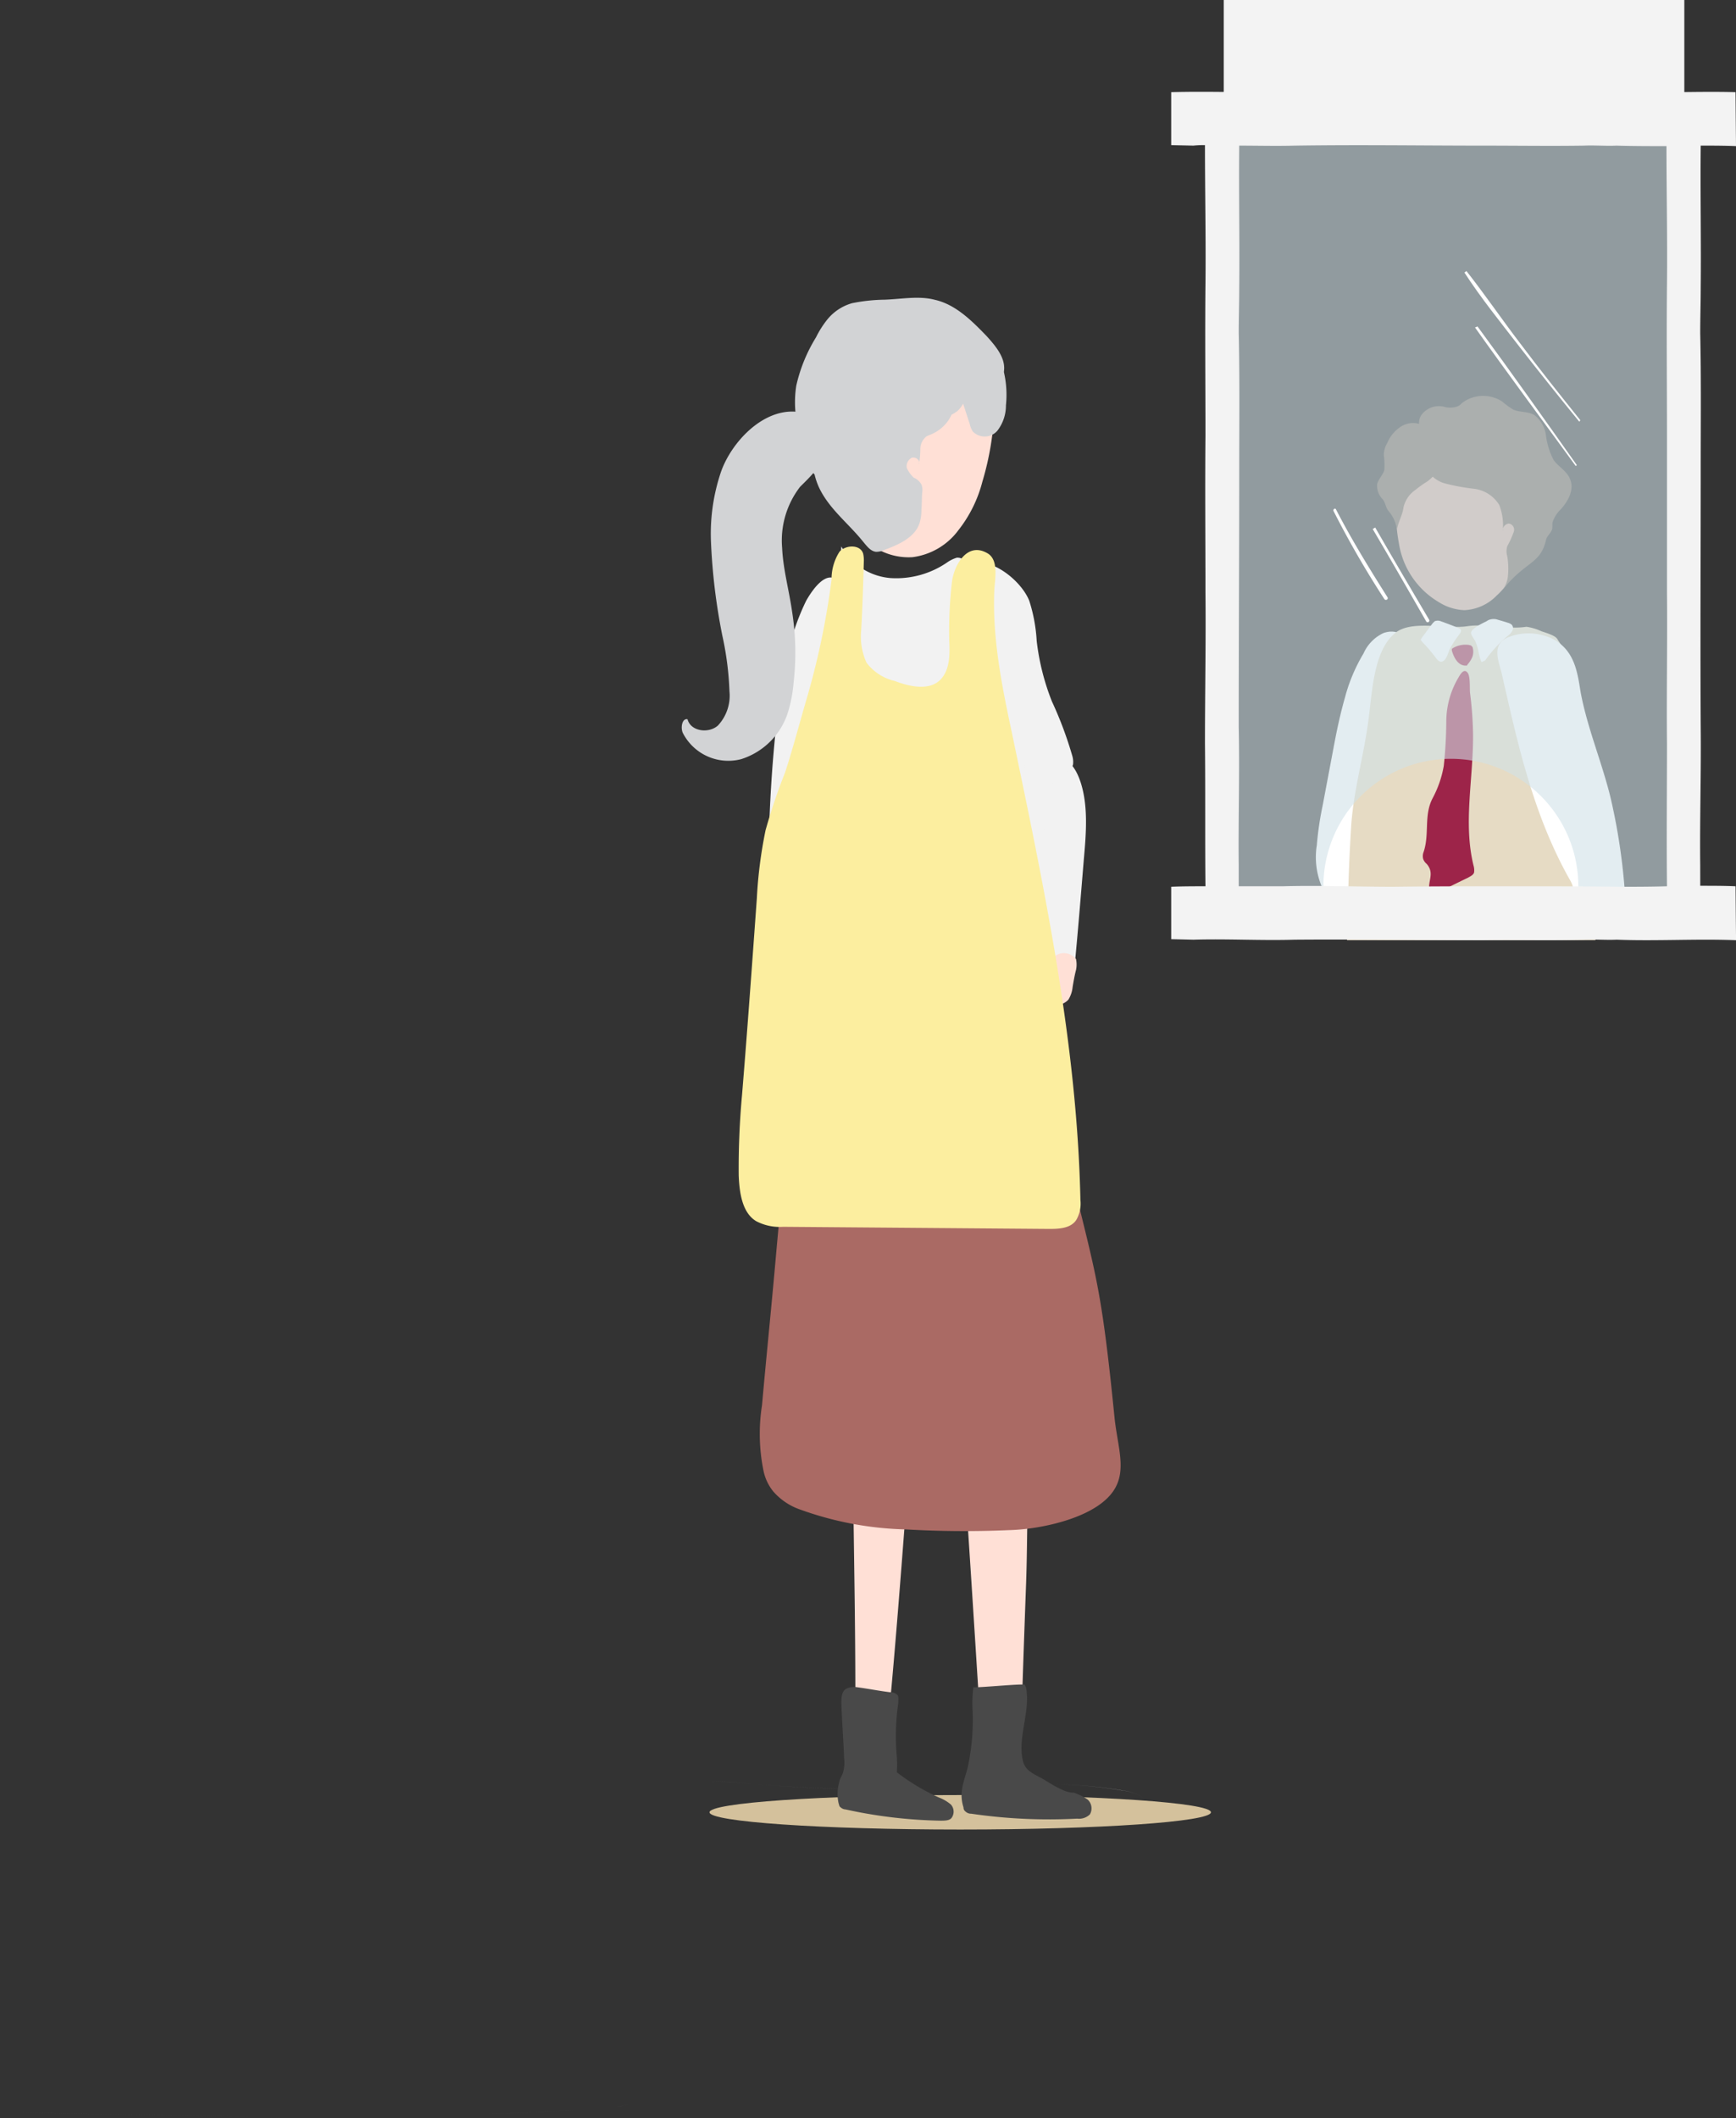 <svg xmlns="http://www.w3.org/2000/svg" xmlns:xlink="http://www.w3.org/1999/xlink" width="211.54" height="258.082" viewBox="0 0 211.54 258.082"><rect x="0" y="0" width="211.54" height="258.082" fill="#333333" stroke="none"/><defs><style>.a,.j{fill-rule:evenodd;}.a{fill:url(#a);}.b{fill:#fff;}.c{fill:#d1ac9d;}.d{fill:#e6dbc4;}.e{fill:#9d2449;}.f{fill:#736357;}.g{fill:rgba(209,225,232,0.6);}.h{fill:#f3f3f3;}.i{fill:#d4c19c;}.j{fill:url(#b);}.k{fill:#f2f2f2;}.l{fill:#ffe0d6;}.m{fill:#aa6a64;}.n{fill:#d2d3d5;}.o{fill:#fcee9f;}.p{fill:#494949;}</style><linearGradient id="a" x1="0.264" y1="-2.339" x2="0.735" y2="3.339" gradientUnits="objectBoundingBox"><stop offset="0" stop-color="#ccc"/><stop offset="1" stop-color="#ccc"/></linearGradient><linearGradient id="b" x1="0" y1="0.5" x2="1.001" y2="0.5" xlink:href="#a"/></defs><g transform="translate(0 -10.456)"><path class="a" d="M1882.731,2958.271h1.369v-.085h1.369v-.086h0v.086H1884.1v.085h-1.369Zm0,0Zm-.428,0c-14.714-.428-23.354-.428-34.3-.77C1858.95,2957.844,1867.59,2957.844,1882.3,2958.271Zm3.507-.171h1.967l.342-.086h2.909l1.283-.085h4.962v-.085h6.159l.342-.086h0l-.342.086h-6.159v.085h-4.962l-1.283.085h-2.909l-.342.086h-1.967Zm21.557-.342c3.593-.085,7.1-.256,10.693-.428C1914.469,2957.5,1910.961,2957.672,1907.368,2957.758Zm10.693-.428h.171l.085-.085h1.112l.086-.085h1.2v-.086h.941l.086-.086h.941l.085-.085h0l-.085.085h-.941l-.086.086h-.941v.086h-1.2l-.086.085h-1.112l-.085.085h-.171Zm5.218-.428a4.1,4.1,0,0,0,1.454-.427A4.1,4.1,0,0,1,1923.28,2956.9Zm-18.307-5.731c1.112,0,2.224-.086,3.336-.086-1.112,0-2.224.086-3.336.086Zm3.336-.086h.513l.085-.085h0l-.085.085h-.513Zm3.336-.085Zm-7.271.171h-.171l-.256-.086h-6.159l-.171-.085h0l.171.085h6.159l.256.086h.171Zm-15.141-.171Zm-.6,0h0Z" transform="translate(-1848 -2689.733)"/><g transform="translate(142.716 10.456)"><path class="b" d="M3.018,31.6a4.94,4.94,0,0,0,2.918-1.93,20.638,20.638,0,0,0,3.353-4.824c.869-1.633,1.676-3.414,2.422-5.2l2.98-7.125A38.789,38.789,0,0,0,16.367,8a9.28,9.28,0,0,0,.435-5.2C16.305,1.1,14.877-.311,13.449.06c-1.242.3-2.049,1.781-2.732,3.117C7.8,9.188,4.88,15.274,1.9,21.285A31.9,31.9,0,0,0,.472,24.7C-.335,27.371-.46,31.972,3.018,31.6Z" transform="matrix(-0.978, 0.208, -0.208, -0.978, 35.416, 107.403)"/><path class="c" d="M433.09,668.49a7.732,7.732,0,0,0-8.043-7.49c-4.482,0-8.1,3.315-8.1,7.49a6.918,6.918,0,0,0,.307,1.965v.553a22.092,22.092,0,0,0,.368,4.482,10.112,10.112,0,0,0,4.85,7.122,6.273,6.273,0,0,0,3.131.982,5.858,5.858,0,0,0,3.929-1.781c3.438-3.131,3.745-7.92,3.5-12.4A4.646,4.646,0,0,0,433.09,668.49Z" transform="translate(-389.868 -609.246)"/><path class="d" d="M309.268,1097.724l-.061-14.919c0-5.034-1.289-10.437-2.087-15.41a15.369,15.369,0,0,0-2.394-6.2c-.184-.307-.246-.553-2.026-1.105a6.384,6.384,0,0,0-1.842-.552c-2.394.368-4.85-.43-7.245-.062-2.517.368-6.753-.8-8.718.8-2.64,2.087-2.824,7.122-3.254,10.376-.553,4.482-1.9,8.964-2.149,13.384-.246,3.929-.368,7.859-.43,11.726,0,.491-.061,1.167-.061,1.965Z" transform="translate(-257.573 -983.163)"/><path class="b" d="M550.461,1051.512c.123-.184.246-.368.184-.553-.061-.123-.246-.184-.368-.245-.737-.307-1.412-.553-2.087-.8a1.016,1.016,0,0,0-.737,0l-.246.245c-.43.553-.859,1.167-1.289,1.719l-.184.307.246.307a14.734,14.734,0,0,1,1.289,1.473c.307.307.675,1.167,1.228.8.491-.307.614-1.167.859-1.6A12.974,12.974,0,0,1,550.461,1051.512Z" transform="translate(-515.343 -974.218)"/><path class="b" d="M443.527,1050.6a5.811,5.811,0,0,0,.307,1.105l.061.123.43-.184a16.086,16.086,0,0,1,2.763-3.008,1.741,1.741,0,0,0,.553-.614.643.643,0,0,0-.061-.737,1.234,1.234,0,0,0-.491-.246c-.368-.123-.8-.246-1.228-.368a1.449,1.449,0,0,0-.737-.061,1.3,1.3,0,0,0-.614.245c-.491.246-1.842.86-1.9,1.412,0,.307.43.8.553,1.105A5.489,5.489,0,0,1,443.527,1050.6Z" transform="translate(-406.076 -971.159)"/><path class="b" d="M303,1623.123l.061-.123Z" transform="translate(-252.84 -1512.184)"/><g transform="translate(30.646 78.545)"><path class="e" d="M521.5,1098.1v-.184l.061-.061a2.991,2.991,0,0,1,2.026-.43l.246.061.184.184a1.893,1.893,0,0,1,0,1.167,3.3,3.3,0,0,1-.614.982l-.061.123h-.184C522.175,1099.938,521.684,1098.771,521.5,1098.1Z" transform="translate(-517.949 -1097.383)"/><path class="e" d="M531.9,1150.592a10.513,10.513,0,0,0-1.473,5.28,54.319,54.319,0,0,1-.307,5.464,12.977,12.977,0,0,1-1.351,3.929c-1.105,2.087-.367,4.338-1.1,6.548a1.382,1.382,0,0,0-.061.86,1.4,1.4,0,0,0,.43.614c1.167,1.351-.247,2.354.552,3.889,1.474-.737,2.947-1.474,4.482-2.21.307-.184.614-.307.737-.614a1.971,1.971,0,0,0-.061-.859c-1.289-5.219,0-10.683-.061-16.086a45.166,45.166,0,0,0-.368-4.973c-.061-.553.061-2.026-.307-2.456C532.575,1149.426,532.145,1150.162,531.9,1150.592Z" transform="translate(-527.551 -1146.563)"/></g><path class="f" d="M326.459,614.407c.184-.614.675-1.044.86-1.658a9.246,9.246,0,0,0-.061-1.842,2.956,2.956,0,0,1,.43-1.474,4.323,4.323,0,0,1,1.535-1.9,2.724,2.724,0,0,1,2.272-.43h.061a1.675,1.675,0,0,1,.307-1.105,2.661,2.661,0,0,1,2.886-.921,2.729,2.729,0,0,0,1.412-.061,1.4,1.4,0,0,0,.614-.43,4.248,4.248,0,0,1,4.912-.184,9.378,9.378,0,0,0,1.351.982c.859.368,1.78.184,2.579.675a3.727,3.727,0,0,1,1.412,2.579,8.839,8.839,0,0,0,.921,2.886c.614.86,1.658,1.351,2.026,2.394.491,1.228-.246,2.579-1.105,3.561a4.015,4.015,0,0,0-1.044,1.6c-.061.246,0,.553-.061.86-.123.491-.614.8-.737,1.289-.675,3.008-2.456,2.579-5.219,6.017a3.582,3.582,0,0,0,.553-1.412,9.077,9.077,0,0,0-.061-2.579,2.09,2.09,0,0,1,0-1.228,11.349,11.349,0,0,0,.8-1.78.759.759,0,0,0-.614-.982.839.839,0,0,0-.737.921,6.856,6.856,0,0,0-.43-3.193,4.209,4.209,0,0,0-3.07-1.965,25.043,25.043,0,0,1-3.622-.675,3.635,3.635,0,0,1-1.412-.8,5.538,5.538,0,0,1-.614.553,12.72,12.72,0,0,0-1.474,1.044,3.533,3.533,0,0,0-1.473,2.149c-.123.982-.675,1.781-.8,2.763a4.241,4.241,0,0,0-.982-2.272c-.43-.491-.368-1.044-.8-1.535A2.267,2.267,0,0,1,326.459,614.407Z" transform="translate(-301.349 -555.47)"/><path class="b" d="M209.862,1089.52c2.456,1.473,2.763,4.052,3.131,6.324.8,4.359,2.64,8.657,3.684,13.016a74.1,74.1,0,0,1,1.719,11.481,7.015,7.015,0,0,1,0,1.964,4.331,4.331,0,0,1-.982,1.6,6.257,6.257,0,0,1-1.9,1.351h-5.648l-.061-.061a1.709,1.709,0,0,1-.43-1.412,2.909,2.909,0,0,1,.8-2.21c.553-.368,1.351-.553,1.719-1.044.43-.614.061-1.351-.307-1.965-4.42-7.92-6.262-16.454-8.166-24.8-.368-1.658-1.412-3.684.8-4.6A6.737,6.737,0,0,1,209.862,1089.52Z" transform="translate(-163.108 -1011.534)"/><path class="g" d="M88.044,79.8a2.5,2.5,0,0,0-1.473.491,2.34,2.34,0,0,0-.614,1.228C84.545,86.859,85.4,92.446,85.9,97.91c1.351,15.287-.614,30.636.123,45.985.43,10.007,2.026,20.076,1.228,30.084q5.71.368,11.419.553a17.121,17.121,0,0,1-.43-3.561,15.533,15.533,0,0,1,31.066,0,14.127,14.127,0,0,1-.553,3.929c1.965,0,3.929,0,5.955-.061a14.69,14.69,0,0,0,6.324-.921,2.8,2.8,0,0,0,1.412-1.105,3.419,3.419,0,0,0,.307-1.719c.184-16.024.307-31.987.491-48.011.061-5.71.123-11.481-.184-17.252-.246-5.28-.8-10.56-.921-15.84a72.989,72.989,0,0,1,.246-8.166c.184-2.947-.921-2.763-3.561-2.64-10.806.491-21.611-.184-32.355-.184A167.382,167.382,0,0,0,88.044,79.8Z" transform="translate(-79.694 -62.978)"/><path class="b" d="M316.307,466c4.113,5.587,8.1,11.235,12.095,16.884l-.123.123c-4.113-5.648-8.227-11.174-12.279-16.884Z" transform="translate(-278.979 -426.218)"/><path class="b" d="M309.246,356c2.272,2.886,4.359,5.955,6.569,8.841,2.394,3.193,4.85,6.262,7.306,9.332l-.123.184c-2.456-3.008-4.912-6.078-7.306-9.148-2.272-2.947-4.666-5.894-6.692-9.025Z" transform="translate(-273.268 -322.972)"/><path class="b" d="M608.9,865c2.149,3.745,4.359,7.49,6.569,11.235a.206.206,0,1,1-.368.184c-2.149-3.745-4.3-7.49-6.508-11.235Z" transform="translate(-584.039 -800.722)"/><path class="b" d="M691.5,827.644c1.9,3.684,4.052,7.183,6.262,10.683.184.246-.184.491-.368.246a116.176,116.176,0,0,1-6.2-10.744C691.129,827.583,691.436,827.46,691.5,827.644Z" transform="translate(-671.421 -765.576)"/><path class="h" d="M13.568,97.1c4.482-.123,9.025.061,13.507.061,4.666-.061,9.332-.061,14-.061,4.482,0,9.025,0,13.568.061,1.842,0,3.806,0,5.771-.061-.061-5.771,0-11.542,0-17.375-.061-6.14.061-12.279,0-18.419V42.211c0-6.14-.061-12.34,0-18.48.061-5.341-.061-11.358-.061-16.822-2.026,0-4.052,0-6.078-.061-1.351.061-2.7-.061-3.991,0-4.052.061-8.1,0-12.156,0-7.674,0-15.042-.123-23.085,0-2.272.061-4.482,0-6.753,0-.061,5.771.061,11.542,0,17.375,0,1.78-.061,3.622-.061,5.464.123,5.526.061,11.051.061,16.577,0,10.5-.061,20.445-.061,31.434.123,5.587-.061,11.235,0,16.822V97.1Zm50.9-.061c1.473,0,2.947,0,4.3.061l.061,6.569c-4.85-.184-9.7.123-14.551-.061-1.351.061-2.7-.061-3.991,0-4.052.123-8.1,0-12.156.061-7.674,0-15.042-.123-23.085-.061-4.113.123-8.227-.123-12.34,0L0,103.544V97.159C1.412,97.1,2.763,97.1,4.175,97.1c-.061-5.771,0-11.6-.061-17.375,0-6.14.123-12.279.061-18.419,0-6.385-.061-12.709,0-19.094,0-6.14-.061-12.34,0-18.48.061-5.341-.061-11.419-.061-16.945A11.348,11.348,0,0,0,2.7,6.847L0,6.786V.339C4.543.216,9.025.4,13.568.339,18.05.216,22.593.4,27.075.339c4.666,0,9.332-.061,14,0,4.482,0,9.025-.061,13.568,0,4.482.123,9.639-.123,14.121,0l.061,6.569c-1.412-.061-2.886-.061-4.3-.061-.061,5.771.061,11.6,0,17.375,0,1.78-.061,3.622-.061,5.464.123,5.526.061,11.051.061,16.577,0,10.5-.061,20.445,0,31.434.061,5.587-.123,11.235-.061,16.822Z" transform="translate(0 10.894)"/><rect class="h" width="56.12" height="12.619" transform="translate(6.406 0)"/></g><g transform="translate(82.748 44.609)"><ellipse class="i" cx="30.552" cy="2.1" rx="30.552" ry="2.1" transform="translate(3.709 184.575)"/><path class="j" d="M1424.265,2763.9c3.165,0,6.33-.085,9.41-.085,7.613-.171,15.227-.257,22.84-.428a110.333,110.333,0,0,0,15.056-.941,2.153,2.153,0,0,0-.77-2.4,5.856,5.856,0,0,0-2.566-.941,57,57,0,0,0-10.009-.77h0a56.051,56.051,0,0,1,9.923.77,5.819,5.819,0,0,1,2.652.941,2.153,2.153,0,0,1,.77,2.4,110.333,110.333,0,0,1-15.056.941c-7.614.171-15.227.257-22.84.428-3.079,0-6.245.085-9.41.085Zm14.286-4.962h0c-4.961,0-10.009-.171-15.056-.6-1.882-.171-3.935-.342-5.817-.342h0c1.968,0,3.935.171,5.817.342C1428.542,2758.77,1433.589,2758.941,1438.55,2758.941Z" transform="translate(-1414.156 -2575.087)"/><path class="k" d="M1861.756,1045.942c-2.224,4.534-3.079,9.581-3.593,14.543a172.924,172.924,0,0,0-.513,31.908c2.138-1.283,2.994-3.85,3.507-6.159,2.566-11.72.6-24.038,3.849-35.587.428-1.625,1.968-5.475.684-7.015C1864.236,1042.007,1862.44,1044.744,1861.756,1045.942Z" transform="translate(-1846.257 -1006.915)"/><path class="k" d="M26.433,3.228c.086,1.3-1.027,2.393-2.31,3.213-2.481,1.572-5.646,2.187-8.811,2.734C10.779,10,6.33,10.816,1.8,11.568a2.064,2.064,0,0,1-.6.068.8.8,0,0,1-.513-.479A4.879,4.879,0,0,1,0,8.765a.95.95,0,0,1,.086-.479.949.949,0,0,1,.855-.342A45.322,45.322,0,0,0,18.135,1.588,17.547,17.547,0,0,1,20.7.22C23.268-.6,26.348.972,26.433,3.228Z" transform="translate(36.501 82.911) rotate(-75)"/><path class="l" d="M3.073.314A9.292,9.292,0,0,0,1.619,0,2.23,2.23,0,0,0,.165.377c-.342.439-.086,1,.171,1.507.171.377.428.753.6,1.13A2.058,2.058,0,0,0,2.218,4.206a3.624,3.624,0,0,0,1.625-.188c.684-.188,1.369-.377,2.053-.5a3.158,3.158,0,0,0,1.2-.565A1.885,1.885,0,0,0,6.581.628C5.725.063,4.1.5,3.073.314Z" transform="translate(42.692 87.887) rotate(-65)"/><path class="l" d="M1573.981,1669.091c0-12.746-1.454-25.663-1.882-38.41a37.7,37.7,0,0,1,.941-13.174,1.38,1.38,0,0,1,.256-.77c.428-.6,1.283-.342,1.882,0a16.64,16.64,0,0,0,18.392-2.737,19.487,19.487,0,0,1,1.968,7.015c.6,4.021,1.2,7.956,1.454,11.976h0c.085.855.085,1.711.171,2.652.086,4.962-.513,9.923-.855,14.885a74.43,74.43,0,0,0-.428,9.752,46.284,46.284,0,0,1,.086,7.7c-.855,6.5-.6,13.516-.855,20.1-.257,7.015-.513,14.115-.684,21.13v.855c-.257.086-4.534,1.54-4.534.086-.855-13.6-1.711-27.289-2.652-40.976-.342-5.731-.77-25.15-2.138-30.625-.428.085-.941.171-1.369.257-1.882,18.221-3.764,49.958-5.646,68.179a9.365,9.365,0,0,1-1.2,4.363,1.435,1.435,0,0,1-2.652-.684C1574.494,1696.807,1574.067,1682.949,1573.981,1669.091Z" transform="translate(-1552.837 -1528.95)"/><path class="k" d="M21.922,19.869A8.764,8.764,0,0,0,19.7,16.276c-2.737-3.08-5.988-5.817-8.383-9.239C9.689,4.727,8.406,2.075,6.011.364a1.537,1.537,0,0,0-.77-.342A1.257,1.257,0,0,0,4.214.364,9.687,9.687,0,0,0,.279,4.9,1.781,1.781,0,0,0,.023,6.01a2.57,2.57,0,0,0,.513.941A45.937,45.937,0,0,0,5.5,12a29.069,29.069,0,0,1,4.7,5.988,19.448,19.448,0,0,0,2.823,4.106C15.763,24.745,23.462,25.771,21.922,19.869Z" transform="translate(45.579 64.521) rotate(-156)"/><path class="m" d="M1461.483,1557.985a22.573,22.573,0,0,0,.171,7.956,5.9,5.9,0,0,0,1.2,2.566,7.657,7.657,0,0,0,3.336,2.224,40.6,40.6,0,0,0,12.832,2.4,123.324,123.324,0,0,0,12.575.086c3.507-.086,8.9-1.2,11.634-3.593,3.165-2.737,1.625-5.988,1.2-10.18-1.454-14.543-2.139-16.852-4.448-26.262-2.4-9.41-3.08-21.728-4.705-31.224-.342-1.8-.684-3.764-2.224-4.791a6.684,6.684,0,0,0-2.909-.77c-3.251-.257-6.587-.428-9.923-.513-4.106-.085-8.725.257-11.891,3.165-2.481,2.31-1.967,7.1-2.31,10.094-.941,10.436-1.968,20.873-2.908,31.395C1462.6,1546.351,1462,1552.168,1461.483,1557.985Z" transform="translate(-1451.375 -1420.924)"/><path class="l" d="M20.524,9.968A10.387,10.387,0,0,0,18.9,4.237a8.487,8.487,0,0,0-2.224-2.053A14.227,14.227,0,0,0,4.356.815,19.989,19.989,0,0,0,2.474,22.886a11.858,11.858,0,0,0,3.935,4.534,7.688,7.688,0,0,0,5.732,1.454,8.255,8.255,0,0,0,5.3-3.764,15.977,15.977,0,0,0,2.4-6.159A35.085,35.085,0,0,0,20.524,9.968Z" transform="matrix(0.996, 0.087, -0.087, 0.996, 18.85, 3.925)"/><path class="n" d="M35.354,8.144V7.888c0-1.54-1.283-2.823-2.481-3.935C30.906,2.242,28.767.445,26.2.1,24.234-.239,22.18.36,20.127.616a21.329,21.329,0,0,0-3.935.77A5.994,5.994,0,0,0,13.369,3.61a11.825,11.825,0,0,0-1.2,2.31,19.264,19.264,0,0,0-1.882,6.074,13.115,13.115,0,0,0,.171,3.165c-4.106.086-7.442,4.448-8.383,8.041a23.5,23.5,0,0,0-.513,8.469,73.728,73.728,0,0,0,2.4,11.463A37.244,37.244,0,0,1,5.414,49.8a5.336,5.336,0,0,1-1.026,4.277c-1.027,1.112-3.251,1.027-3.764-.428-.684-.086-.77,1.112-.428,1.711a6.224,6.224,0,0,0,7.357,2.566,8.738,8.738,0,0,0,5.218-6.33,17.043,17.043,0,0,0,.342-3.593,32.018,32.018,0,0,0-.941-8.554c-.6-2.566-1.54-5.047-1.882-7.613a10.7,10.7,0,0,1,1.54-7.613c.513-.6,1.026-1.2,1.454-1.8l.171.171a8.4,8.4,0,0,0,.684,1.54c1.454,2.481,3.935,4.021,5.9,6.074.513.513,1.027,1.112,1.711,1.112a2.431,2.431,0,0,0,1.027-.342c1.625-.77,3.507-1.8,3.935-3.593a5.614,5.614,0,0,0,.086-1.711c0-.684-.086-1.369-.086-2.053a1.842,1.842,0,0,0-.171-.941,1.935,1.935,0,0,0-1.027-.77,3.841,3.841,0,0,1-.941-1.112,1.164,1.164,0,0,1,.513-1.283c.513-.171,1.112.257.941.77a13.809,13.809,0,0,0,0-1.882,1.95,1.95,0,0,1,.6-1.625c.256-.171.513-.257.77-.428a4.69,4.69,0,0,0,2.053-2.481,4.746,4.746,0,0,0,.684-.513,3.538,3.538,0,0,0,.6-.941c.342.77.684,1.625,1.027,2.4a2.674,2.674,0,0,0,.428.855,2.028,2.028,0,0,0,2.994-.342,5.008,5.008,0,0,0,.77-3.165A12.365,12.365,0,0,0,35.354,8.144Z" transform="matrix(0.996, 0.087, -0.087, 0.996, 5.079, 0)"/><path class="k" d="M1580.452,1039.8a40.746,40.746,0,0,0-1.082-7.785c-.666-2.224-1.5-4.363-2.164-6.587a86.179,86.179,0,0,1-2.247-9.153,135.263,135.263,0,0,0-3.829-13.773c-.416-1.027-1.082-2.224-2.081-2.139a4.253,4.253,0,0,0-1.082.513,10.937,10.937,0,0,1-6.992,1.968,7.566,7.566,0,0,1-5.993-3.85l-.167,2.31c-1.415,7.7-1.582,15.569-2.83,23.268-1.249,8.127-3.746,16.168-3.33,24.38a3.8,3.8,0,0,0,.333,1.625,3.2,3.2,0,0,0,2.914.855c8.74-.342,17.564-.77,26.3-1.369.749-.086,1.665-.171,2.081-.856a4.116,4.116,0,0,0,.333-1.369C1580.7,1045.109,1580.618,1042.457,1580.452,1039.8Z" transform="translate(-1535.21 -966.56)"/><path class="o" d="M1512.8,1005.137a52.9,52.9,0,0,0-.328,7.2c.082,1.714.082,3.6-1.148,4.8-1.393,1.286-3.688.771-5.492.086a6.022,6.022,0,0,1-3.442-2.228,7.679,7.679,0,0,1-.656-3.857c.164-2.828.246-5.657.328-8.485a3.662,3.662,0,0,0-.082-.943c-.328-1.114-2.049-1.114-2.869-.257a6.176,6.176,0,0,0-.984,3.428,94.834,94.834,0,0,1-3.2,15.084c-.82,2.828-1.558,5.657-2.459,8.4a70.553,70.553,0,0,0-2.377,7.028,54.772,54.772,0,0,0-1.066,8.314c-.574,7.971-1.147,15.941-1.8,23.912a98.011,98.011,0,0,0-.41,9.856c.082,2.057.41,4.543,2.131,5.571a6.139,6.139,0,0,0,3.278.686l32.459.257c1.229,0,2.623-.086,3.279-1.114a3.972,3.972,0,0,0,.492-2.4c-.41-19.2-4.426-38.139-8.361-56.995-1.229-5.742-2.377-11.485-2.131-17.313.082-1.457.574-3.771-.9-4.542C1514.608,1000.252,1513.05,1003.166,1512.8,1005.137Z" transform="translate(-1479.548 -968.398)"/><path class="p" d="M1503.179,2630.094l.086-.428a27.082,27.082,0,0,0,.513-6.416,16.757,16.757,0,0,1,.086-2.909c1.2,0,4.7-.342,5.9-.342h.342l.171.342c.6,2.909-1.112,6.245-.342,9.068.342,1.2,1.454,1.54,2.481,2.138.856.513,2.652,1.711,3.678,1.625a6.414,6.414,0,0,1,1.711.855,1.452,1.452,0,0,1,.256,1.8,1.89,1.89,0,0,1-1.54.513,65.364,65.364,0,0,1-12.917-.6.972.972,0,0,1-.684-.256.61.61,0,0,1-.257-.513C1502.067,2633.088,1502.751,2631.8,1503.179,2630.094Z" transform="translate(-1468.005 -2448.892)"/><path class="p" d="M1699.238,2635.4c.086-.513.428-.855.513-1.369a4.168,4.168,0,0,0,.086-1.454c-.086-2.224-.257-4.448-.342-6.758,0-.6,0-1.454.6-1.8a2.34,2.34,0,0,1,1.369-.171c1.283.171,2.566.427,3.935.6a1.287,1.287,0,0,1,.941.342c.171.257.086.684.086,1.027a27.571,27.571,0,0,0-.171,6.5,13.834,13.834,0,0,1,0,1.882,25.528,25.528,0,0,0,5.133,3.08,5,5,0,0,1,1.454.855,1.292,1.292,0,0,1,.086,1.625c-.256.342-.855.342-1.369.342a58.334,58.334,0,0,1-11.548-1.369.925.925,0,0,1-.6-.256c-.171-.085-.171-.257-.257-.513A5.224,5.224,0,0,1,1699.238,2635.4Z" transform="translate(-1679.72 -2452.404)"/></g></g></svg>